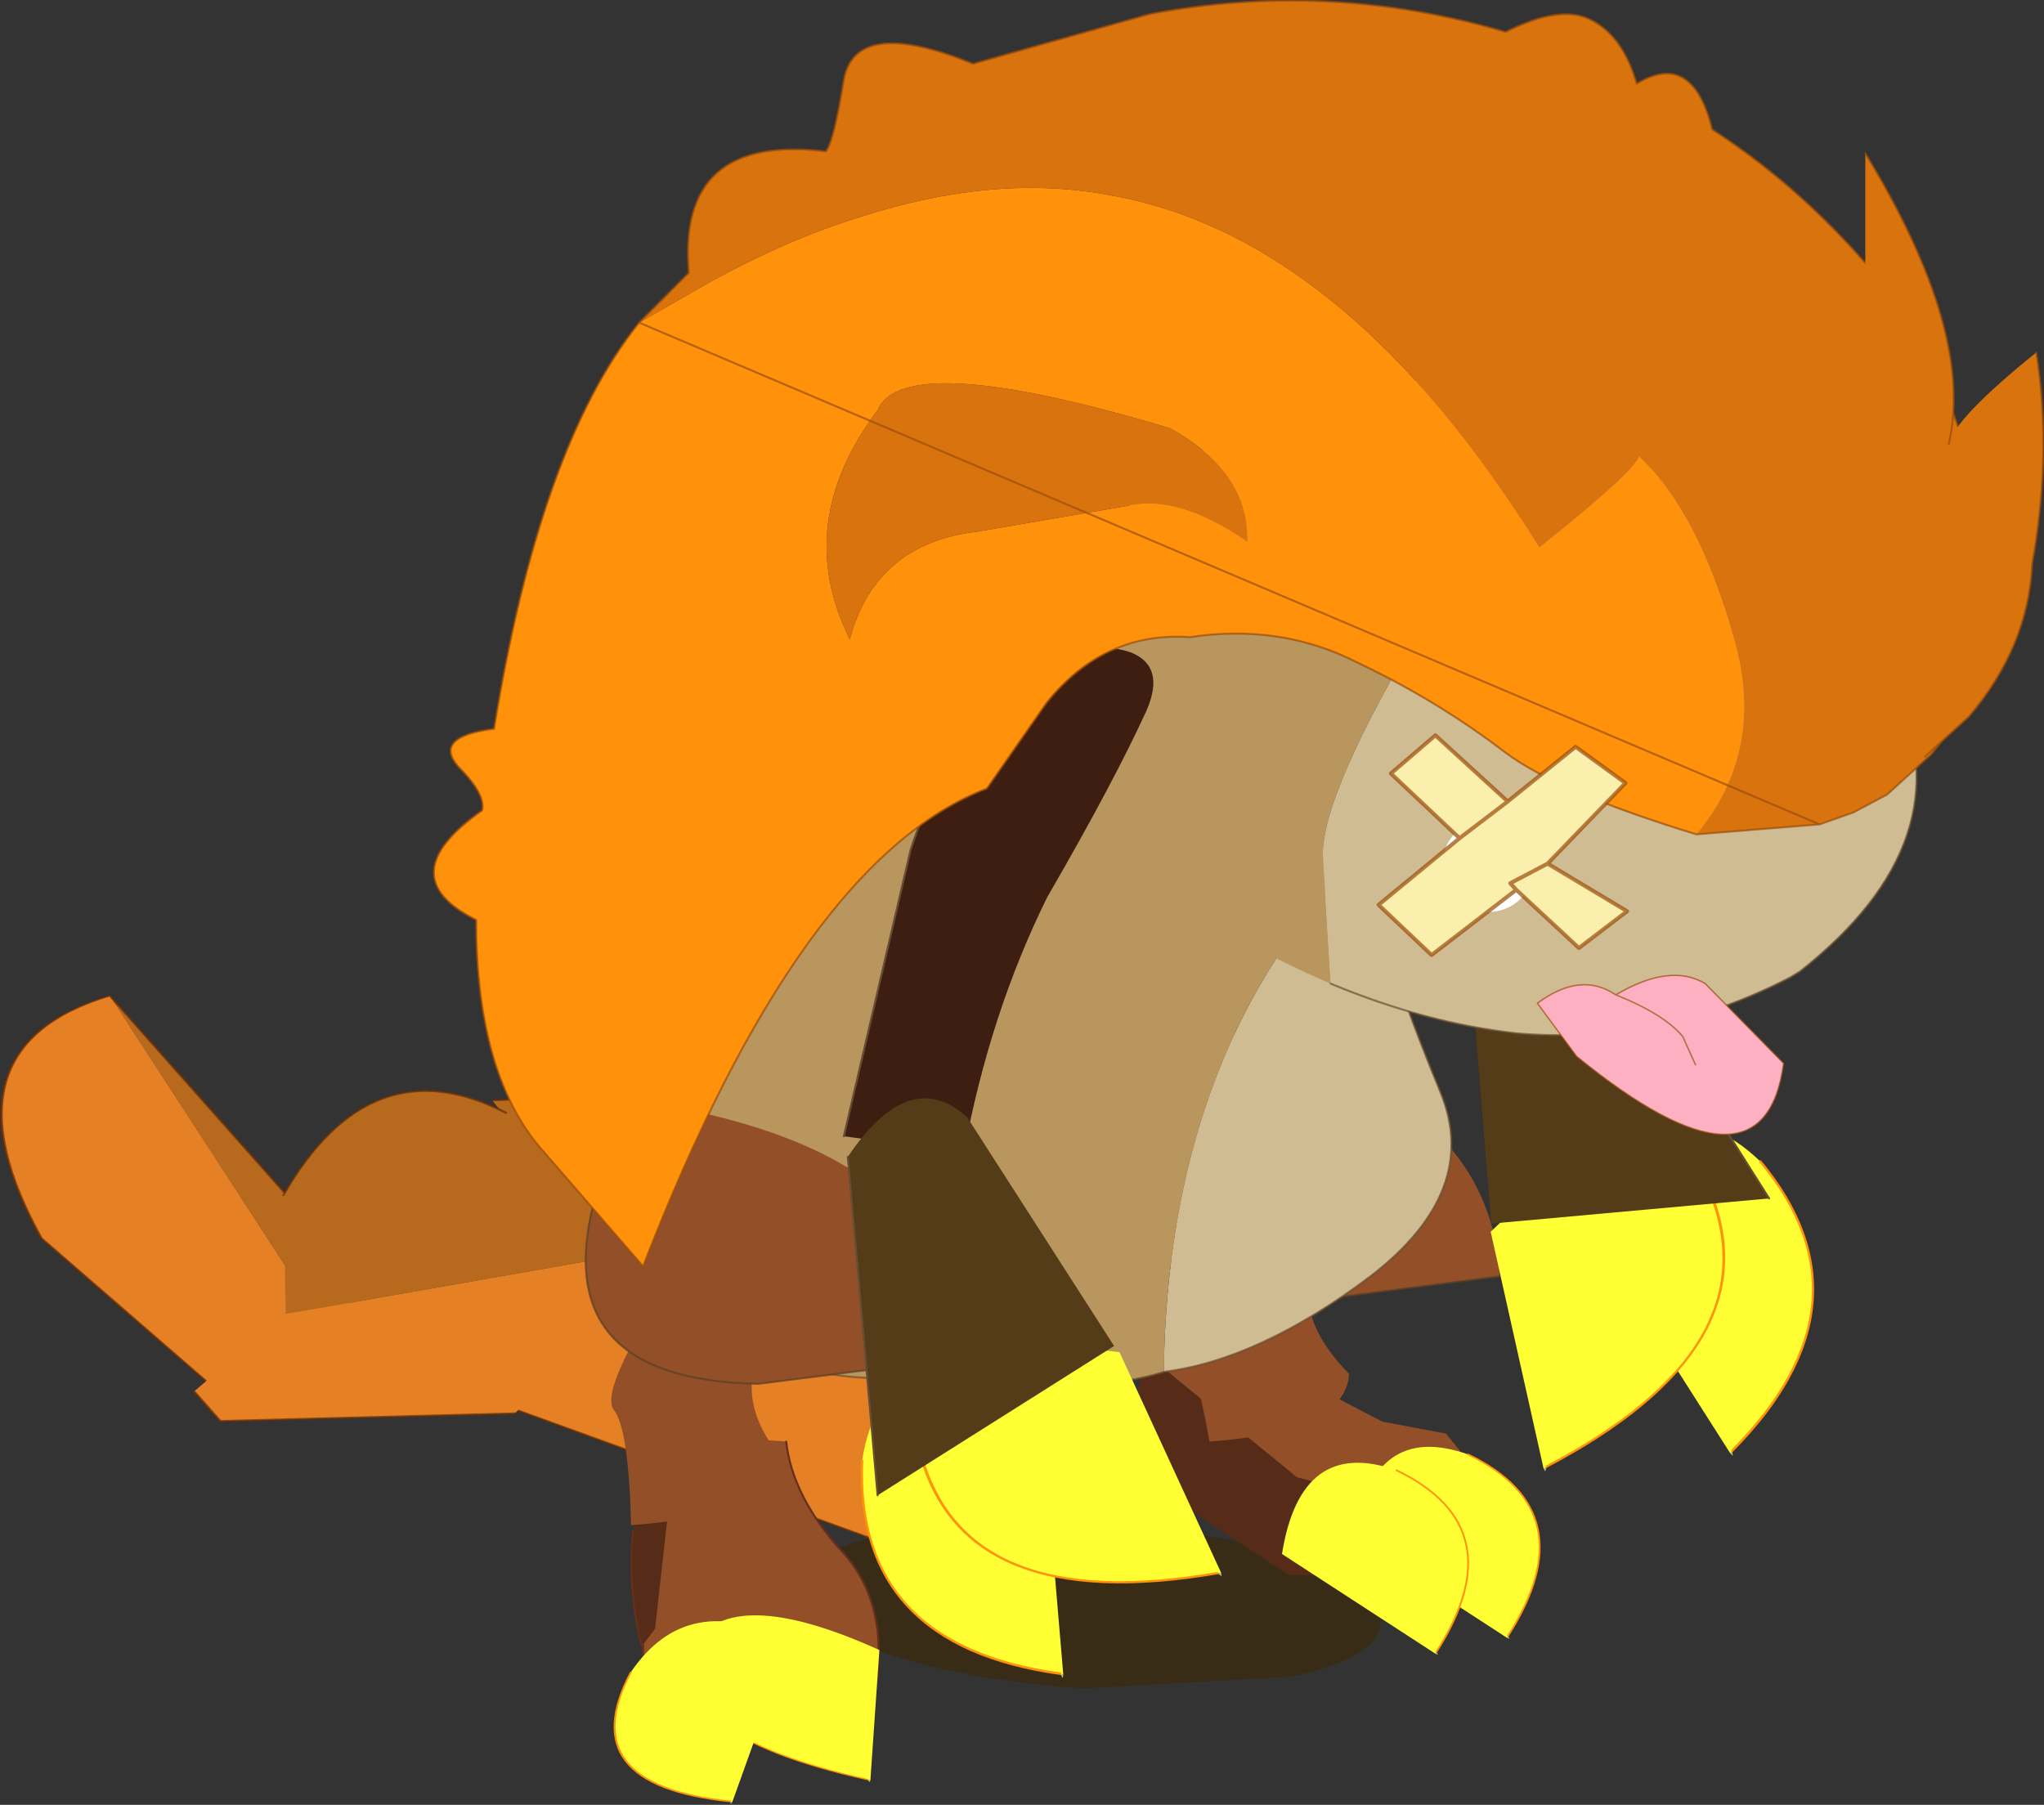 <svg viewBox="0 0 25.713 22.708" xmlns="http://www.w3.org/2000/svg" xmlns:xlink="http://www.w3.org/1999/xlink"><rect x="0" y="0" width="25.713" height="22.708" fill="#333333" stroke="none"/><g transform="translate(-188.96 -205.98)"><use transform="translate(188.7 206)" width="26" height="23.1" xlink:href="#a"/><use transform="matrix(.932 .359 -.359 .932 206.87 214.64)" width="3.4" height="3.1" xlink:href="#b"/><use transform="translate(208.3 218.25) scale(.352)" width="8.8" height="5.7" xlink:href="#c"/></g><defs><g id="d" transform="translate(24.45 40.45)"><use transform="translate(-7.75 -2.25)" width="14.7" height="4.25" xlink:href="#e"/><use transform="translate(-12.75 -6.7)" width="11.5" height="8.7" xlink:href="#f"/><use transform="translate(-10.75 -14.85)" width="9.55" height="10.6" xlink:href="#g"/><use transform="translate(-.3 -15.45)" width="27.85" height="14.45" xlink:href="#h"/><use transform="matrix(-.793 -.606 -.606 .793 -2.539 -11.398)" width="13.1" height="15.8" xlink:href="#i"/><use transform="translate(-9.55 -22.7)" width="20.5" height="17.05" xlink:href="#j"/><use transform="translate(2.3 -4.45)" width="9.85" height="10.1" xlink:href="#k"/><use transform="matrix(1 0 .156 1 2.15 -12.75)" width="9.55" height="10.6" xlink:href="#g"/><use transform="translate(-21.25 -30.95)" width="21.6" height="16.5" xlink:href="#l"/><use transform="matrix(.993 -.114 .114 .993 -2.132 -24.04)" width="6.45" height="13" xlink:href="#m"/><use transform="translate(-6.4 -12.85)" width="13.1" height="15.8" xlink:href="#i"/><use transform="translate(-24.45 -40.45)" width="40.5" height="31.8" xlink:href="#n"/></g><g id="f" transform="translate(10.55 .6)"><use transform="translate(-7.85 -.6)" width="8.8" height="5.8" xlink:href="#p"/><use transform="matrix(-.806 -.33 -.38 .764 -4.19 2.898)" width="4.95" height="6.3" xlink:href="#q"/><use transform="matrix(-.806 -.33 -.38 .764 -2.39 3.298)" width="4.95" height="6.3" xlink:href="#q"/></g><g id="p" fill-rule="evenodd"><path d="m-5.65 5.2-2.2-1.15v-1.6l.65-.8 1.6-.3L-1.85-.6l2.2.25-3.8 3.1-1.55.4-.65 2.05" fill="#934f28" transform="translate(7.85 .6)"/><path d="m.35-.35.6 2.8-4.2 2.75h-2.4L-5 3.15l1.55-.4 3.8-3.1" fill="#562b18" transform="translate(7.85 .6)"/></g><g id="r"><path d="M.75 2.65v.1L.7 2.7l.05-.05" fill="#beb97a" fill-rule="evenodd" transform="translate(2 3.55)"/><path d="M.75 2.65.7 2.7-2-1.75q2-3 4.05-1Q4.4.15.75 2.65" fill="#ff3" fill-rule="evenodd" transform="translate(2 3.55)"/><path d="M4.05.8q2.35 2.9-1.3 5.4" fill="none" stroke="#ff910b" stroke-linecap="round" stroke-linejoin="round" stroke-width=".05"/></g><g id="g" transform="translate(9.55)"><use transform="matrix(1 0 .124 1 -6.308 4.5)" width="4.7" height="6.1" xlink:href="#s"/><use transform="translate(-9.55)" width="9.55" height="7.05" xlink:href="#t"/></g><g id="t"><path d="m-1.15 0 1.1 2.5Q.4 6.95-4.9 7.05l-4.65-.6q.25-5.1 8.4-6.45" fill="#934f28" fill-rule="evenodd" transform="translate(9.55)"/><path d="m8.4 0 1.1 2.5q.45 4.45-4.85 4.55L0 6.45" fill="none" stroke="#593f26" stroke-linecap="round" stroke-linejoin="round" stroke-opacity=".702" stroke-width=".05"/></g><g id="h" transform="translate(1.7 8.8)"><use transform="matrix(.928 -.104 0 -1 -1.7 5.65)" width="16.05" height="11.4" xlink:href="#v"/><use transform="matrix(1.356 0 -.062 -.747 16.95 1.4)" width="6.8" height="13.65" xlink:href="#w"/><use transform="matrix(1.098 .258 0 -1 8.4 .7)" width="11.2" height="8.7" xlink:href="#x"/></g><g id="y"><path d="m12 .1 4.05 4.35L7.2 5.7 5.95-.25 12 .1" fill="#b76a1e" fill-rule="evenodd" transform="translate(0 5.7)"/><path d="m4.85-5.7 11 2.55L12 .1 5.95-.25 7.2 5.7 0 2.95 4.85-5.7" fill="#e68024" fill-rule="evenodd" transform="translate(0 5.7)"/><path d="m4.85 0 11 2.55M16.05 10.15 7.2 11.4" fill="none" stroke="#662d06" stroke-linecap="round" stroke-linejoin="round" stroke-opacity=".702" stroke-width=".05"/></g><g id="z"><path d="M4.95 13.65.05 4.5 0 1.4l4.95 12.25" fill="#b76a1e" fill-rule="evenodd"/><path d="M0 1.4 2.1 0l3.75 5.5q2.25 6.4-.9 8.15L0 1.4" fill="#e68024" fill-rule="evenodd"/><path d="m2.1 0 3.75 5.5q2.25 6.4-.9 8.15L.05 4.5" fill="none" stroke="#662d06" stroke-linecap="round" stroke-linejoin="round" stroke-opacity=".702" stroke-width=".05"/></g><g id="A"><path d="m0-.55 9.1.6.05 3q-2 3.3-5.1.75L0-.55" fill="#b76a1e" fill-rule="evenodd" transform="translate(0 3.8)"/><path d="m3.85-3.8 6.75 1.55.6.9L9.1.05 0-.55 3.85-3.8" fill="#e68024" fill-rule="evenodd" transform="translate(0 3.8)"/><path d="M10.6 1.55 3.85 0m.2 7.6q3.1 2.55 5.1-.75M11.2 2.45l-.6-.9z" fill="none" stroke="#662f06" stroke-linecap="round" stroke-linejoin="round" stroke-opacity=".702" stroke-width=".05"/></g><g id="i" transform="translate(12.05)"><use transform="matrix(.94 .579 -.696 1.13 -3.61 5.83)" width="4.95" height="6.3" xlink:href="#q"/><use transform="matrix(.952 .814 -1.153 .753 -4.76 4.999)" width="4.95" height="6.3" xlink:href="#q"/><use transform="translate(-6.7)" width="6.7" height="9.95" xlink:href="#B"/></g><g id="B"><path d="M-.75 9.95-6.7 6.2-3 .45q1.45-1.3 3 1l-.75 8.5" fill="#533c17" fill-rule="evenodd" transform="translate(6.7)"/><path d="m5.95 9.95.75-8.5" fill="none" stroke="#664d33" stroke-linecap="round" stroke-linejoin="round" stroke-width=".05"/></g><g id="C"><path d="M-3 8.15q-2.4-.3-5.2-2.4Q-11 3.6-9.95 1.1q1.05-2.55 1.4-3.9t.95-1.7Q-3.1.3-3 8.15" fill="#d0bc93" fill-rule="evenodd" transform="translate(10.25 8.55)"/><path d="m-7.6-4.5 2.35-1.6 2.1-1.55q3-2.4 7.85 1.7Q9.55-1.8 10.15.85q.5 2.6-1.2 5.1T3.7 8.3Q-1 8.8-3 8.15-3.1.3-7.6-4.5" fill="#b9965e" fill-rule="evenodd" transform="translate(10.25 8.55)"/><path d="M7.25 16.7q-2.4-.3-5.2-2.4Q-.75 12.15.3 9.65q1.05-2.55 1.4-3.9t.95-1.7L5 2.45 7.1.9q3-2.4 7.85 1.7 4.85 4.15 5.45 6.8.5 2.6-1.2 5.1t-5.25 2.35q-4.7.5-6.7-.15z" fill="none" stroke="#694d2e" stroke-linecap="round" stroke-linejoin="round" stroke-opacity=".702" stroke-width=".05"/></g><g id="k" transform="translate(6.45 .4)"><use transform="translate(-3.9 -.4)" width="6.25" height="6.5" xlink:href="#D"/><use transform="matrix(1.02 .136 -.568 .654 -2.872 3.858)" width="4.95" height="6.3" xlink:href="#q"/><use transform="matrix(.929 .358 -.239 .686 -1.209 3.598)" width="4.95" height="6.3" xlink:href="#q"/></g><g id="D"><path d="m1.2-.4 1.1 2.45q.15 1.35-.2 2.85h-.05l-.3-.4L1.2-.4" fill="#562b18" fill-rule="evenodd" transform="translate(3.9 .4)"/><path d="M-1.55-.2 1.2-.4l.55 4.9.3.4v1.2H.45l-1.7-.15L-3.8 6q-.35-2.2.9-3.5 1.2-1.35 1.35-2.7" fill="#934f28" fill-rule="evenodd" transform="translate(3.9 .4)"/><path d="M6.2 2.45Q6.35 3.8 6 5.3h-.05v1.2h-1.6l-1.7-.15L.1 6.4q-.35-2.2.9-3.5Q2.2 1.55 2.35.2" fill="none" stroke="#642f1c" stroke-linecap="round" stroke-linejoin="round" stroke-width=".05"/></g><g id="E"><path d="m3.95 15.2.2-3.3q-.05-1.6-2.6-5.85Q-1 1.75-6.4 2.25l.35-.3Q-3.65 0 .4 0q4-.05 7.45 2.25 3.4 2.3 2.9 5.85t-4.2 5.8q-1.3.75-2.6 1.3" fill="#b9965e" fill-rule="evenodd" transform="translate(10.8)"/><path d="M-6.4 2.25q5.4-.5 7.95 3.8 2.55 4.25 2.6 5.85l-.2 3.3q-2.4 1-4.7 1.25-3.55.3-6.85-1.4l-.25-.15q-4.2-3.3-2.4-7.15Q-8.6 4.2-6.4 2.25" fill="#d0bc93" fill-rule="evenodd" transform="translate(10.8)"/><path d="M4.4 2.25Q2.2 4.2.55 7.75q-1.8 3.85 2.4 7.15l.25.15q3.3 1.7 6.85 1.4 2.3-.25 4.7-1.25" fill="none" stroke="#694d2e" stroke-linecap="round" stroke-linejoin="round" stroke-opacity=".702" stroke-width=".05"/><path d="M.8 13.05q-.35.35-.8.35-.5 0-.85-.35l-.35-.8q0-.5.35-.85t.85-.35q.45 0 .8.35t.35.85l-.35.8" fill="#fff" fill-rule="evenodd" transform="translate(10.8)"/></g><g id="F"><path d="m6.35 13.1-3.05.05q-.25-3.55-1.35-6.6Q.6 3.45 0 1.6-.35.45.55.2q.85-.2 2 .4 2.1 1.15 2.95 5.15l.85 7.35" fill="#3e1e11" fill-rule="evenodd" transform="translate(.1 -.15)"/><path d="M2.65.45Q4.75 1.6 5.6 5.6l.85 7.35" fill="none" stroke="#664d33" stroke-linecap="round" stroke-linejoin="round" stroke-width=".05"/></g><g id="G"><path d="M-11.15 4.1Q-12.9 2-12.1-.8q.9-3.2 2.4-4.6.05.35 2.5 2.3 4.85-7.8 10.8-8.85 2.9-.55 6.3.55 1.8.55 3.8 1.65l1.75 1q2.5 3.1 3.65 10.2 1.55.2.9.95-.7.7-.6 1.1 2.35 1.65.15 2.75 0 3.75-1.55 5.65l-2.65 3.05q-3.95-10.2-8.65-12L5.2.8Q3.75-1 1.6-.85-.7-1.2-2.65-.2q-2 .95-3.7 2.25-1.35 1-4.8 2.05m14.3-8.25 3.8.65q2.55.3 3.2 2.7 1.45-2.9-.7-5.75Q8.8-8.1 2.1-6.1.1-5 .15-3.25q1.75-1.2 3-.9" fill="#ff910b" fill-rule="evenodd" transform="translate(19.9 16.85)"/><path d="m-14.25 3.85-.85-.3-.85-.45-1.1-1q-1.5-1.75-1.6-3.85.65-5.2 2.55-7.65 2-2.55 4.55-4.2.5-2 1.9-1.15.35-1.2 1.15-1.6.75-.4 2.15.3 4.45-1.3 8.95-.45l4.45 1.25q2.95-1.2 3.25.4.25 1.55.45 1.8Q14.5-13.5 14.2-10l1.25 1.25-1.75-1q-2-1.1-3.8-1.65-3.4-1.1-6.3-.55Q-2.35-10.9-7.2-3.1q-2.45-1.95-2.5-2.3-1.5 1.4-2.4 4.6-.8 2.8.95 4.9l-3.1-.25m17.4-8q-1.25-.3-3 .9Q.1-5 2.1-6.1q6.7-2 7.35-.45 2.15 2.85.7 5.75-.65-2.4-3.2-2.7l-3.8-.65" fill="#d9730d" fill-rule="evenodd" transform="translate(19.9 16.85)"/><path d="m5.65 20.7 3.1.25M35.35 8.1q2.5 3.1 3.65 10.2 1.55.2.9.95-.7.7-.6 1.1 2.35 1.65.15 2.75 0 3.75-1.55 5.65l-2.65 3.05q-3.95-10.2-8.65-12l-1.5-2.15q-1.45-1.8-3.6-1.65-2.3-.35-4.25.65-2 .95-3.7 2.25-1.35 1-4.8 2.05M35.35 8.1 34.1 6.85q.3-3.5-3.45-3.05-.2-.25-.45-1.8-.3-1.6-3.25-.4L22.5.35Q18-.5 13.55.8 12.15.1 11.4.5q-.8.4-1.15 1.6-1.4-.85-1.9 1.15Q5.8 4.9 3.8 7.45 1.9 9.9 1.25 15.1q.1 2.1 1.6 3.85l1.1 1 .85.45.85.3z" fill="none" stroke="#994e0a" stroke-linecap="round" stroke-linejoin="round" stroke-opacity=".702" stroke-width=".05"/><path d="M-15.4-13v4.85l-1.5 10.3-1.1-1Q-19.5-.6-19.6-2.7q-.5-2.8-.1-5.3 2.05 1.65 2.2 2.3-.65-2.8 2.1-7.3" fill="#d9730d" fill-rule="evenodd" transform="translate(19.9 16.85)"/><path d="m3 19-1.1-1Q.4 16.25.3 14.15q-.5-2.8-.1-5.3m2.2 2.3q-.65-2.8 2.1-7.3" fill="none" stroke="#994e0a" stroke-linecap="round" stroke-linejoin="round" stroke-opacity=".702" stroke-width=".05"/></g><g id="H"><path d="m.55-.05 1.15.2-.4.65-1-.4-.7 1.15-.85-.35L-.6.05-1.7-.4l.35-.65L-.2-.6l.55-.95.75.2-.55 1.3-.35.4.1.05L.2.35l.35-.4M-.6.05l.4-.65-.4.65" fill="#fbefae" fill-rule="evenodd" transform="translate(1.7 1.55)"/><path d="m2.25 1.5 1.15.2-.4.65-1-.4-.7 1.15-.85-.35.65-1.15L0 1.15.35.5 1.5.95 2.05 0l.75.2-.55 1.3-.35.4.1.05m-.5-1-.4.65" fill="none" stroke="#994e0a" stroke-linecap="round" stroke-linejoin="round" stroke-opacity=".702" stroke-width=".05"/></g><g id="I"><path d="M-1.6-2.15q1.95-1.15 3.2-.4L4.4.3Q3.7 5.5-3 .05l-1.4-1.9q1.55-1.15 2.8-.3 1.75.7 2.4 1.5l.45 1-.45-1q-.65-.8-2.4-1.5" fill="#fdb0c1" fill-rule="evenodd" transform="translate(4.4 2.85)"/><path d="M2.8.7Q1.55-.15 0 1l1.4 1.9q6.7 5.45 7.4.25L6 .3Q4.75-.45 2.8.7q1.75.7 2.4 1.5l.45 1" fill="none" stroke="#994e0a" stroke-linecap="round" stroke-linejoin="round" stroke-opacity=".702" stroke-width=".05"/></g><use transform="matrix(-.5 0 0 .501 25.975 -.019)" width="52" height="46.1" xlink:href="#d" id="a"/><use width="14.7" height="4.25" xlink:href="#o" id="e"/><use width="4.95" height="6.3" xlink:href="#r" id="q"/><use width="4.7" height="6.1" xlink:href="#u" id="s"/><use width="16.05" height="11.4" xlink:href="#y" id="v"/><use width="6.8" height="13.65" xlink:href="#z" id="w"/><use width="11.2" height="8.7" xlink:href="#A" id="x"/><use width="20.5" height="17.05" xlink:href="#C" id="j"/><use width="21.6" height="16.5" xlink:href="#E" id="l"/><use width="6.45" height="13" xlink:href="#F" id="m"/><use width="40.5" height="31.8" xlink:href="#G" id="n"/><use width="3.4" height="3.1" xlink:href="#H" id="b"/><use width="8.8" height="5.7" xlink:href="#I" id="c"/><path d="M5.75-1.9q2.15.45 2.2 1.35Q8 .3 5.9 1q-2.15.75-5.2.95l-5.25-.3q-2.2-.5-2.2-1.35-.05-.85 2.05-1.6 2.15-.75 5.2-.9l5.25.3" fill="#382c16" fill-rule="evenodd" transform="translate(6.75 2.25)" id="o"/><path d="M-4.7 6.35q2.55-2.3.15-4.4h3.9q1 2.7.5 3.2-.5.45-1.25 2.9-3.4-.25-3.3-1.7" fill="#934f28" fill-rule="evenodd" transform="translate(4.7 -1.95)" id="u"/></defs></svg>